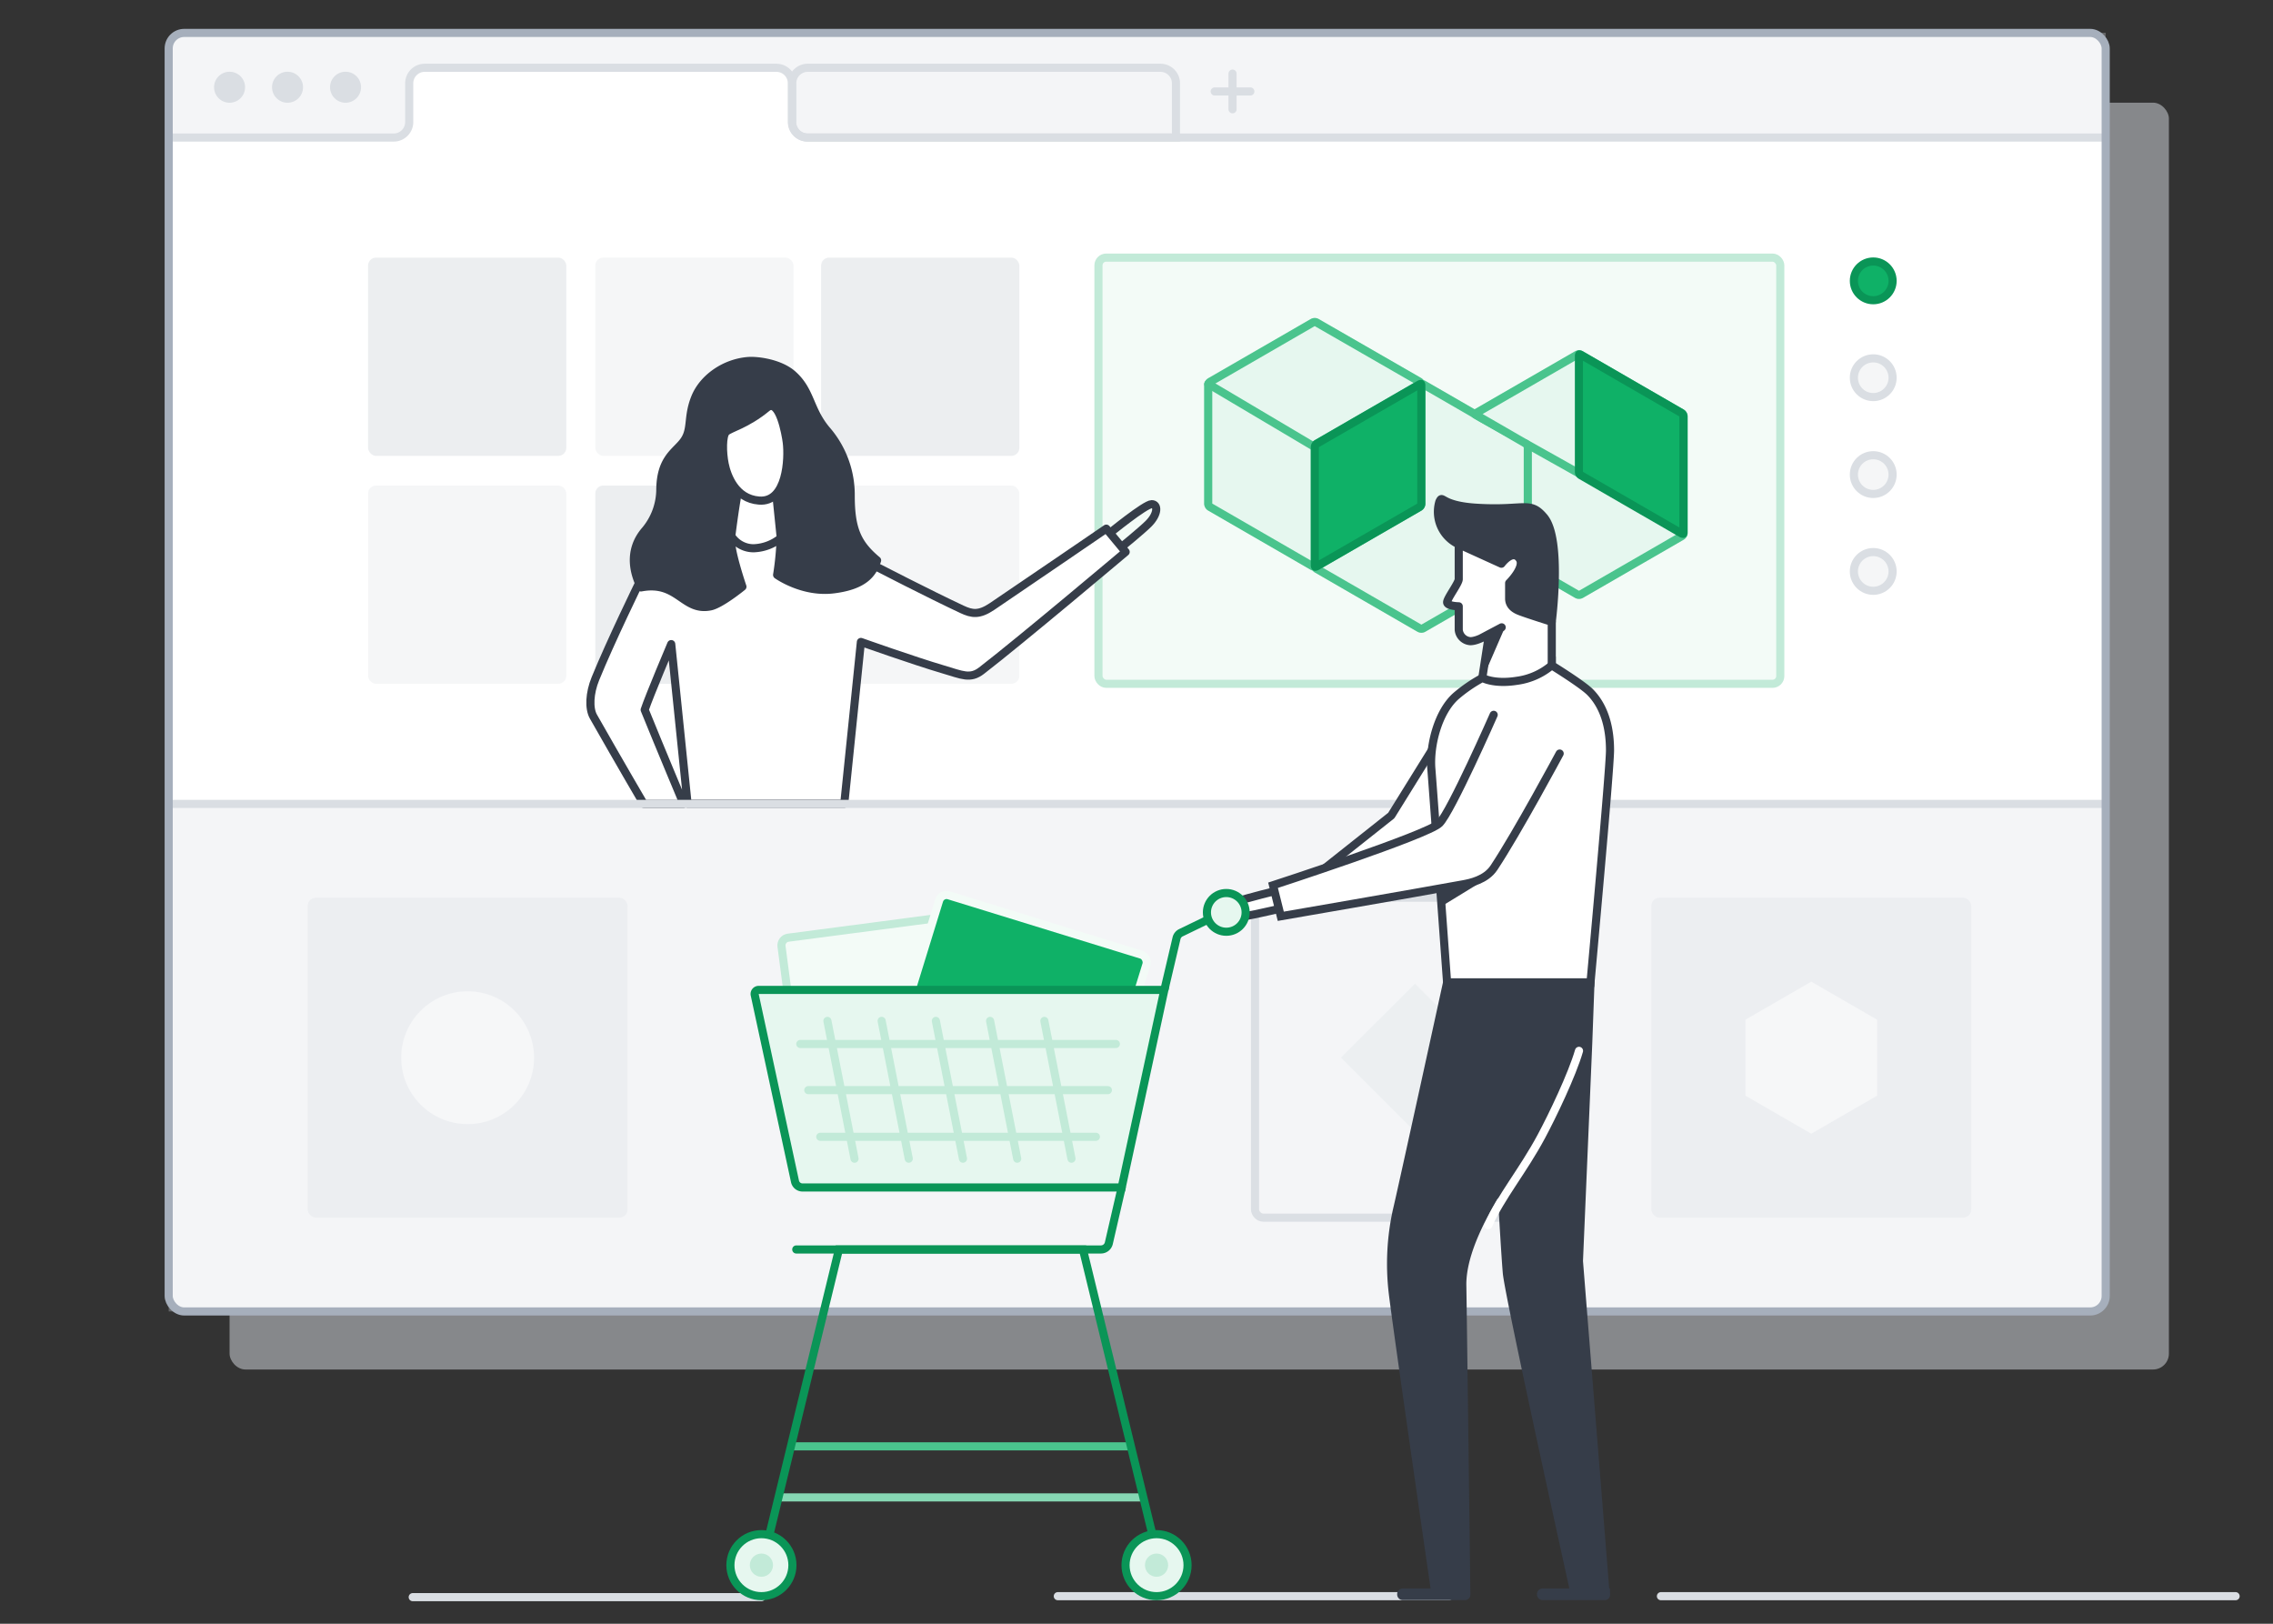 <svg width="560" height="400" xmlns="http://www.w3.org/2000/svg"><rect width="100%" height="100%" fill="#333333" stroke="none"/><g fill="none" fill-rule="evenodd"><path d="M0 0h560v400H0z"/><rect fill="#DBDFE4" fill-rule="nonzero" opacity=".5" x="56.56" y="25.29" width="477.79" height="312.08" rx="3.91"/><rect stroke="#DBDFE4" stroke-width="2" x="177.41" y="239.08" width="91.63" height="61.08" rx="1.91"/><rect fill="#FFF" fill-rule="nonzero" x="41.56" y="8.11" width="477.22" height="314.96" rx="3.82"/><path d="M41.56 198h477.22v121.13a3.94 3.94 0 01-3.94 3.94H41.56V198z" fill="#DADEE3" fill-rule="nonzero" opacity=".3"/><path fill="#DBDFE4" fill-rule="nonzero" opacity=".3" d="M366.83 260.55l-18.221 18.223-18.223-18.222 18.223-18.222z"/><path d="M518.78 33.88l-319.67.29a3.94 3.94 0 01-3.94-4l.11-9.75a3.93 3.93 0 00-3.94-4h-86.65a3.94 3.94 0 00-3.94 3.94v9.88a3.94 3.94 0 01-3.91 3.95l-54.94.44V12a3.93 3.93 0 013.94-3.94h472.94v25.82z" fill="#DADEE3" fill-rule="nonzero" opacity=".3"/><path d="M202.32 33.88h316.46M41.56 33.88h52.55M108.84 16.7h82.57M204.66 33.88h-5.74a3.82 3.82 0 01-3.82-3.82v-9.55a3.82 3.82 0 00-3.82-3.81h-7.39M91.3 33.88H97a3.82 3.82 0 003.82-3.82v-9.55a3.82 3.82 0 013.82-3.81h7.4" stroke="#DADEE3" stroke-width="2"/><path d="M199 16.7h86.9a3.82 3.82 0 013.82 3.82v13.36H199a3.82 3.82 0 01-3.82-3.82v-9.55A3.82 3.82 0 01199 16.7h0z" stroke="#DADEE3" stroke-width="2"/><circle fill="#DADEE3" fill-rule="nonzero" cx="56.56" cy="21.49" r="3.82"/><circle fill="#DADEE3" fill-rule="nonzero" cx="70.84" cy="21.49" r="3.82"/><circle fill="#DADEE3" fill-rule="nonzero" cx="85.13" cy="21.49" r="3.82"/><path d="M299.26 22.53h8.79M303.66 26.92v-8.79" stroke="#DADEE3" stroke-width="2" stroke-linecap="round" stroke-linejoin="round"/><rect stroke="#C2EAD8" stroke-width="2" fill="#F3FBF7" fill-rule="nonzero" x="270.63" y="63.46" width="167.98" height="104.99" rx="1.91"/><circle stroke="#0A9557" stroke-width="2" fill="#0FB167" fill-rule="nonzero" cx="461.51" cy="69.19" r="4.77"/><circle stroke="#DADEE3" stroke-width="2" fill="#F5F6F7" fill-rule="nonzero" cx="461.51" cy="116.91" r="4.77"/><circle stroke="#DADEE3" stroke-width="2" fill="#F5F6F7" fill-rule="nonzero" cx="461.51" cy="140.77" r="4.77"/><circle stroke="#DADEE3" stroke-width="2" fill="#F5F6F7" fill-rule="nonzero" cx="461.51" cy="93.05" r="4.77"/><rect stroke="#C2EAD8" stroke-width="1.997" fill="#F3FBF7" fill-rule="nonzero" transform="rotate(-7.481 222.225 254.228)" x="195.54" y="227.543" width="53.37" height="53.37" rx="1.91"/><rect stroke="#F3FBF7" stroke-width="2" fill="#0FB167" fill-rule="nonzero" transform="rotate(17.13 249.606 253.412)" x="222.881" y="226.687" width="53.45" height="53.45" rx="1.91"/><path d="M276.35 292.53l-3.17 13.74a2 2 0 01-1.92 1.53h-75.08" stroke="#0A9557" stroke-width="2" stroke-linecap="round" stroke-linejoin="round"/><rect fill="#DADEE3" fill-rule="nonzero" opacity=".3" x="75.8" y="221.15" width="78.81" height="78.81" rx="2.01"/><circle fill="#FFF" fill-rule="nonzero" opacity=".5" cx="115.21" cy="260.56" r="16.37"/><rect stroke="#DBDFE4" stroke-width="2" x="309.2" y="221.15" width="78.81" height="78.81" rx="2.01"/><path d="M376.43 139.29v-29.14a1 1 0 00-.5-.87l-25.24-14.57a1 1 0 00-1 0l-25.23 14.57a1 1 0 00-.51.87v29.14a1 1 0 00.51.88l25.23 14.57a1 1 0 001 0l25.24-14.57a1 1 0 00.5-.88z" stroke="#C2EAD8" stroke-width="2" stroke-linecap="round" stroke-linejoin="round"/><path d="M350.17 124.06V94.92a1 1 0 00-.51-.88l-25.23-14.57a1 1 0 00-1 0L298.18 94a1 1 0 00-.5.88v29.14a1 1 0 00.5.87l25.24 14.57a1 1 0 001 0l25.23-14.57a1 1 0 00.52-.83zM414.81 131.23V102.6a1 1 0 00-.5-.86l-24.79-14.32a1 1 0 00-1 0l-24.79 14.32a1 1 0 00-.5.86v28.63a1 1 0 00.5.86l24.79 14.31a1 1 0 001 0l24.79-14.31a1 1 0 00.5-.86z" stroke="#C2EAD8" stroke-width="2" stroke-linecap="round" stroke-linejoin="round"/><path d="M376.41 139.41a1 1 0 01-.48.76l-25.24 14.57a1 1 0 01-1 0l-25.23-14.57a.92.92 0 01-.44-.55.87.87 0 00.42-.12l25.24-14.57a1 1 0 00.5-.88V94.92a.8.8 0 00-.07-.34 1 1 0 01.59.13l12.72 7.34c-.12.15 13 7.21 13 7.21l-.01 30.15zM350.1 94.58a.9.9 0 00-.42.13l-25.23 14.57a1 1 0 00-.51.87v29.14a.78.78 0 00.07.33 1 1 0 01-.6-.12l-25.22-14.57a1 1 0 01-.52-.88V94.92a1 1 0 01.52-.88l25.22-14.57a1 1 0 011 0L349.67 94a1 1 0 01.43.58z" stroke="#4AC48D" stroke-width="2" fill="#E6F7EF" fill-rule="nonzero" stroke-linecap="round" stroke-linejoin="round"/><path d="M414.8 102.6v28.63a1 1 0 01-.49.85l-24.79 14.32a1 1 0 01-1 0l-12.11-7a.25.25 0 000-.12v-29.13a1 1 0 00-.5-.87l-12.52-7.23a.87.87 0 01.32-.31l24.79-14.31a1 1 0 011 0l24.79 14.31a1 1 0 01.51.86z" stroke="#4AC48D" stroke-width="2" fill="#E6F7EF" fill-rule="nonzero" stroke-linecap="round" stroke-linejoin="round"/><path d="M315.49 223.81s-11.81 2.92-13.28 2.24c-1.47-.68-.43-2.88 2.79-4.05 2.15-.77 9.86-2.67 9.86-2.67" stroke="#363D49" stroke-width="2" fill="#FFF" fill-rule="nonzero"/><path d="M359.39 134.09a8.82 8.82 0 01-4.77-10.5c.95-1.91 0 1 9.5 1.51 11.56.67 12.79-1.82 16.27 2.31 4.58 5.46 1.91 25.77 1.91 25.77h-10.5l-1.91-12.41-10.5-6.68z" stroke="#363D49" stroke-width="2" fill="#363D49" fill-rule="nonzero"/><circle stroke="#0A9557" stroke-width="2" fill="#E6F7EF" fill-rule="nonzero" cx="302.12" cy="224.76" r="4.77"/><path d="M297.35 226.67l-6.42 3.11a2 2 0 00-1.06 1.31l-3 12.76" stroke="#0A9557" stroke-width="2"/><path d="M187.59 393.45h-85.91M357.02 393.21h-96.41M550.79 393.21H409.2" stroke="#DADEE3" stroke-width="2" stroke-linecap="round"/><path d="M359.39 134.09v8.59c0 1-2.86 4.72-2.86 5.68s2.86 1 2.86 1v5.77a3.08 3.08 0 002.86 2.82c1.91 0 4.61-1.77 4.61-1.77l-1.74 11.32 6 3.4 9.41-1.33 1.78-4.94v-11.45s-6-1.88-7.94-2.64c-.93-.37-2.56-1.18-2.56-3.09v-3.81s4-3.94 2.56-6c-1.71-2.51-4.47 1.23-4.47 1.23l-10.51-4.78zM364.74 157.31l5.23-2.77" stroke="#363D49" stroke-width="2" fill="#FFF" fill-rule="nonzero" stroke-linecap="round" stroke-linejoin="round"/><path d="M276.35 292.53h-78.63a1.9 1.9 0 01-1.86-1.51l-9.93-46a1 1 0 01.93-1.16h100l-10.51 48.67z" stroke="#0A9557" stroke-width="2" fill="#E6F7EF" fill-rule="nonzero"/><path d="M197.17 257.18h77.75M199.14 268.55h73.81M202.09 280.04H270M203.85 251.49l6.68 33.95M217.21 251.49l6.68 33.95M230.57 251.49l6.68 33.95M243.93 251.49l6.68 33.95M257.3 251.49l6.68 33.95" stroke="#C2EAD8" stroke-width="2" stroke-linecap="round" stroke-linejoin="round"/><path d="M395.42 394.17h-15.36a1.39 1.39 0 01-1.39-1.39v-.08c0-.768.622-1.39 1.39-1.39h16.59v1.64a1.23 1.23 0 01-1.23 1.22zM360.97 394.17h-15.36a1.39 1.39 0 01-1.39-1.39v-.08c0-.768.622-1.39 1.39-1.39h16.58v1.64a1.23 1.23 0 01-1.22 1.22z" fill="#363D49" fill-rule="nonzero"/><path d="M375.93 109.28l13.58 7.62M297.68 94.58l26.26 15.57" stroke="#4AC48D" stroke-width="2" fill="#E6F7EF" fill-rule="nonzero" stroke-linecap="round" stroke-linejoin="round"/><path d="M389 87.62v28.61a1 1 0 00.49.86l24.78 14.31a.94.94 0 00.42.11.87.87 0 00.06-.32v-28.6a1 1 0 00-.5-.86L389.5 87.42a.86.86 0 00-.41-.13.78.78 0 00-.09.33zM350.17 94.92v29.13a1 1 0 01-.5.88l-25.24 14.57a.87.87 0 01-.42.12.78.78 0 01-.07-.33v-29.14a1 1 0 01.51-.87l25.23-14.57a.9.9 0 01.42-.13.802.802 0 01.07.34h0z" stroke="#0A9557" stroke-width="2" fill="#0FB167" fill-rule="nonzero" stroke-linecap="round" stroke-linejoin="round"/><path fill="#363D49" fill-rule="nonzero" d="M370.67 154.77l-4.86 11.2 1.45-9.51zM354.83 218.85l.46 6.31 11.27-8.61z"/><rect fill="#DADEE3" fill-rule="nonzero" opacity=".5" x="90.68" y="63.46" width="48.84" height="48.84" rx="1.97"/><rect fill="#DADEE3" fill-rule="nonzero" opacity=".25" x="146.66" y="63.46" width="48.84" height="48.84" rx="1.97"/><rect fill="#DADEE3" fill-rule="nonzero" opacity=".5" x="202.3" y="63.46" width="48.84" height="48.84" rx="1.97"/><rect fill="#DADEE3" fill-rule="nonzero" opacity=".25" x="90.68" y="119.61" width="48.84" height="48.84" rx="1.97"/><rect fill="#DADEE3" fill-rule="nonzero" opacity=".5" x="146.66" y="119.61" width="48.84" height="48.84" rx="1.97"/><rect fill="#DADEE3" fill-rule="nonzero" opacity=".25" x="202.3" y="119.61" width="48.84" height="48.84" rx="1.97"/><path d="M157.68 143.16s-7.22 14.74-11 24.05c-1.44 3.53-1.63 7.29-.48 9.32 6.57 11.57 12.4 21.51 12.4 21.51h9.82s-5.71-13.61-9.59-23.18c1.11-3.37 6.54-16.19 6.54-16.19L169.4 198H208l4.1-39.86s12.94 4.6 20.29 6.77c4.7 1.39 6.65 2.44 9.43.3 9.57-7.37 35.51-29.25 35.51-29.25l-4.77-5.73s-19.41 13.27-28.14 19.17c-3.23 2.17-4.94 1.86-7.44.7-8.18-3.84-20.74-10.32-20.74-10.32l-19.05-9.55-23.56.93L158 143.71" stroke="#363D49" stroke-width="2" fill="#FFF" fill-rule="nonzero" stroke-linecap="round" stroke-linejoin="round"/><path d="M273.24 131.47s8.89-7.27 10.5-7.27c1.61 0 1.62 2.43-.81 4.85-1.61 1.61-6.93 5.95-6.93 5.95" stroke="#363D49" stroke-width="2"/><path d="M184.27 88.94c-5.79.48-11.07 4.22-13 9-1.93 4.78-.75 7.65-2.66 10.51-1.91 2.86-5.93 4.25-5.93 12.4a15.84 15.84 0 01-3.65 9.73c-4.56 5.21-2.7 11-1.1 14.13 9.12-1.74 10.34 6 17.09 4.67 2.57-.5 7.89-4.85 7.89-4.85s-2.76-8.13-2.76-11c0-2.87 5-11.13 5-11.13s7.15 8.12 7.15 11a73.12 73.12 0 01-.84 8.22s6.27 4.51 13.9 3.56c7.63-.95 9.68-3.92 10.73-7.14-4.77-4-6.5-7.54-6.5-15.9a24.4 24.4 0 00-5.72-15.93c-4.49-5.14-4-9.78-8.43-13.82-3.08-2.87-8.74-3.65-11.17-3.45z" stroke="#363D49" stroke-width="2" fill="#363D49" fill-rule="nonzero" stroke-linecap="round" stroke-linejoin="round"/><path d="M181.72 121.64c-.7 3.59-1.55 10.42-1.55 10.42a6.49 6.49 0 005.51 3 11.18 11.18 0 006.68-2.51l-1.1-10.71" stroke="#363D49" stroke-width="2" fill="#FFF" fill-rule="nonzero" stroke-linecap="round" stroke-linejoin="round"/><path d="M41.56 198.04h477.22" stroke="#DADEE3" stroke-width="2"/><path stroke="#363D49" stroke-width="2" fill="#FFF" fill-rule="nonzero" stroke-linecap="round" stroke-linejoin="round" d="M326.57 213.74l16.2-12.84 11.85-19.09 4.5 24.82-27.26 8.25-5.29-1.14"/><path d="M365.23 167a36.89 36.89 0 00-6.46 4.42c-4.5 3.92-6.58 12.28-6.13 17.94.39 4.76 3.89 52.8 3.89 52.8h35.31s4.82-52.55 4.82-57.32c0-4.77-1-10.31-4.82-14.26-1.87-1.95-9.54-6.68-9.54-6.68a16.62 16.62 0 01-8.59 3.81c-5.71.91-8.48-.71-8.48-.71z" stroke="#363D49" stroke-width="2" fill="#FFF" fill-rule="nonzero" stroke-linecap="round"/><path d="M368 176.09s-10.5 23.86-13.36 26.72c-2.86 2.86-41 15.27-41 15.27l1.91 7.64s32.78-5.66 44.88-7.87c1.75-.32 5.64-1.07 7.65-4.11 5.76-8.68 16.18-28.11 16.18-28.11" stroke="#363D49" stroke-width="2" fill="#FFF" fill-rule="nonzero" stroke-linecap="round"/><rect stroke="#A6AFBC" stroke-width="2" x="41.56" y="8.11" width="477.22" height="314.96" rx="3.82"/><path d="M389 310.66l2.29-53.66.55-15h-35.31s-11.46 52.5-12.41 56.32a61.3 61.3 0 00-1 20c1 8.59 10.56 74.51 10.56 74.51h7.58s-.94-74.51-1-76.42c0-7.93 5.18-17.41 9.63-24.55 0 0 .87 16 1.35 21.69.48 5.69 16.76 79.28 16.76 79.28h7.58L389 310.66z" stroke="#363D49" stroke-width="2" fill="#363D49" fill-rule="nonzero" stroke-linecap="round" stroke-linejoin="round"/><path d="M366.67 301.83c3.11-7 8.57-13.47 13.08-21.9 2.71-5.05 7.54-15.11 9.27-21.06" stroke="#FFF" stroke-width="2" stroke-linecap="round" stroke-linejoin="round"/><path d="M194.42 356.3h84.63" stroke="#4AC48D" stroke-width="2"/><path d="M191.41 368.88h90.67" stroke="#86D7B3" stroke-width="2"/><path stroke="#0A9557" stroke-width="2" d="M189.53 378.19l17.15-70.39h60.13l17.1 70.21"/><circle stroke="#0A9557" stroke-width="2" fill="#E6F7EF" fill-rule="nonzero" cx="187.59" cy="385.57" r="7.64"/><circle fill="#C2EAD8" fill-rule="nonzero" cx="187.59" cy="385.57" r="2.86"/><circle stroke="#0A9557" stroke-width="2" fill="#E6F7EF" fill-rule="nonzero" cx="284.94" cy="385.57" r="7.64"/><circle fill="#C2EAD8" fill-rule="nonzero" cx="284.94" cy="385.57" r="2.86"/><rect fill="#DADEE3" fill-rule="nonzero" opacity=".3" x="406.84" y="221.15" width="78.81" height="78.81" rx="2.01"/><path fill="#FFF" fill-rule="nonzero" opacity=".5" d="M462.47 269.92v-18.73l-16.23-9.37-16.22 9.37v18.73l16.22 9.37z"/><path fill="#363D49" fill-rule="nonzero" d="M354.85 219.1l.3 4.16 9.99-6.11z"/><path d="M188.94 100.44c-5 4.13-9.07 5-10.05 5.94-.98.94-.93 5.08-.35 7.93.58 2.85 2.62 8.55 8.44 9 6.91.58 7.35-10.4 6.86-14.32-.25-1.99-1.84-11.07-4.9-8.55z" stroke="#363D49" stroke-width="2" fill="#FFF" fill-rule="nonzero" stroke-linecap="round" stroke-linejoin="round"/></g></svg>